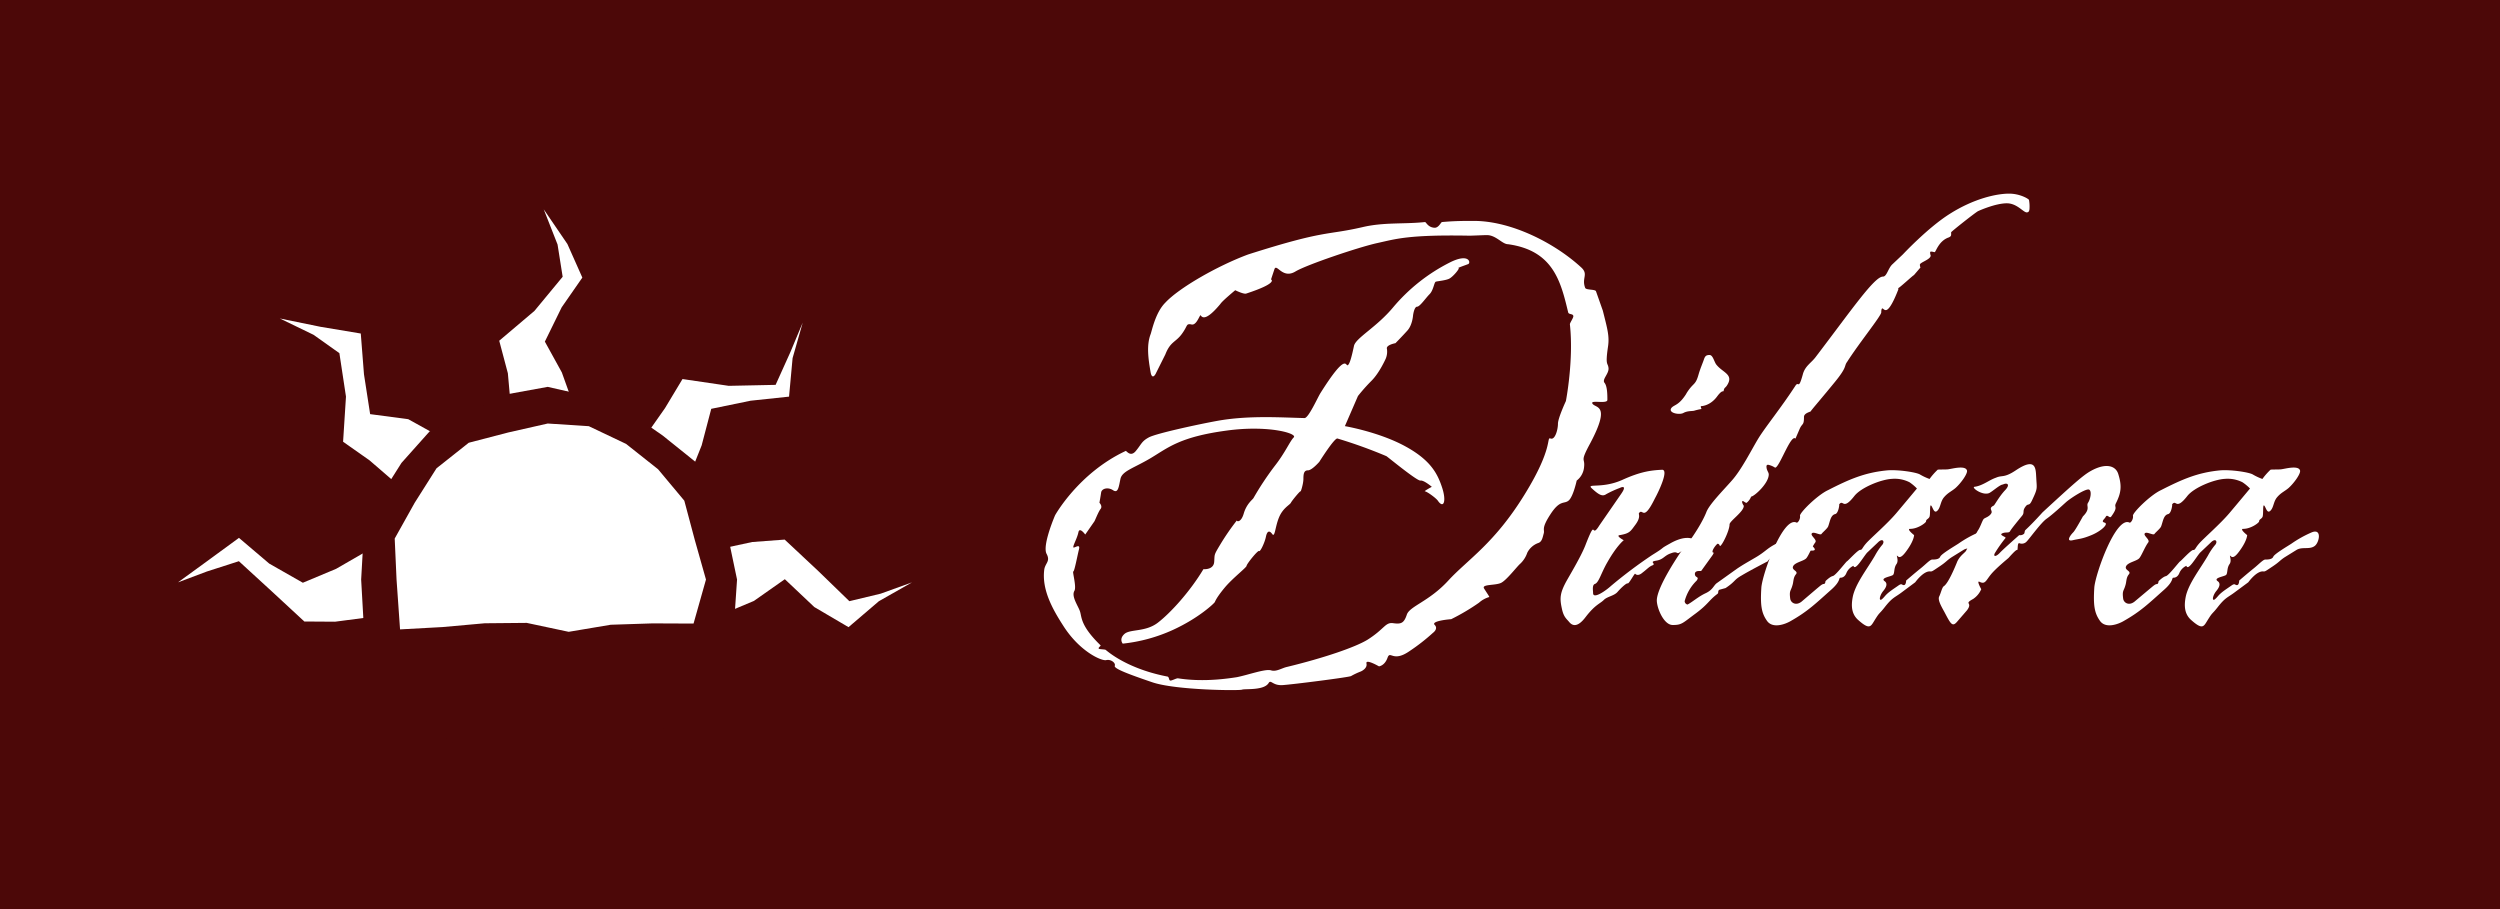 <svg xmlns="http://www.w3.org/2000/svg" viewBox="0 0 1100 400"><defs><style>.cls-1{fill:#4c0808;}.cls-2{fill:#fff;}</style></defs><title>Dilara02</title><g id="Ebene_2" data-name="Ebene 2"><rect class="cls-1" width="1100" height="400"/></g><g id="Ebene_4" data-name="Ebene 4"><polygon class="cls-2" points="224.77 178.88 239.24 179.27 252.22 177.86 247.21 163.87 239.74 150.31 247.14 135.22 256.23 122.14 249.66 107.38 239.24 92.1 245.33 107.6 247.57 121.78 235.15 136.8 219.66 149.92 223.46 164.24 224.77 178.88"/><polygon class="cls-2" points="316.43 241.62 316.17 256.24 316.94 270.61 331.72 264.41 345.33 254.85 358.3 267.1 373.35 275.95 386.7 264.54 401.29 256.24 387.51 261.21 373.72 264.52 359.81 251.03 345.25 237.42 330.96 238.49 316.43 241.62"/><polygon class="cls-2" points="162.82 271.52 160.34 256.24 161.19 242.61 147.88 250.29 133.26 256.41 118.46 247.98 105.14 236.66 91.11 246.93 78.31 256.24 91.03 251.46 105.11 246.93 119.77 260.37 133.91 273.46 147.44 273.55 162.82 271.52"/><polygon class="cls-2" points="174.21 212.58 183.6 200.6 192.51 191.58 179.62 184.44 162.86 182.22 160.15 164.69 158.74 146.75 141.1 143.81 123.13 140.13 137.95 147.31 149.33 155.39 152.23 174.51 150.96 194.37 162.59 202.55 174.21 212.58"/><polygon class="cls-2" points="284.54 191.06 295 200.15 303.46 209.17 308.73 195.96 312.95 179.88 330.29 176.31 347.18 174.52 348.74 157.58 353.19 141.96 347.77 154.92 341.27 169.34 320.64 169.77 300.3 166.78 292.6 179.58 284.54 191.06"/></g><g id="Ebene_1" data-name="Ebene 1"><polygon class="cls-1" points="324.3 255 323.03 273.72 315.48 290.87 307.29 307.86 292.93 320.12 277.3 330.38 259.11 334.33 241 336.87 222.38 336.58 204.66 330.47 189.38 319.73 177.64 305.52 166.55 290.85 159.95 273.5 158.91 255 159.95 236.5 166.8 219.27 176.65 203.68 189.02 189.82 205.64 181.56 222.42 173.6 241 170.22 259.39 174.42 276.54 181.19 291.55 191.61 305.97 203.19 314.57 219.57 320.5 236.85 324.3 255"/><polygon class="cls-2" points="305.16 274.37 310.63 255 305.73 237.66 301.1 220.3 289.54 206.46 275.46 195.31 259.08 187.52 241 186.35 223.66 190.28 206.25 194.81 192.06 206.06 182.47 221.21 173.67 236.96 174.48 255 176.02 276.93 194.8 275.9 213.28 274.24 231.75 274.07 250.23 278 268.71 274.89 287.12 274.29 305.16 274.37"/></g><g id="Ebene_3" data-name="Ebene 3"><path class="cls-2" d="M506.21,147.2c.5-1,2-9.5,6.5-14,6-6.5,23-16.25,36.5-21.25,34.5-11,34-8.25,50.25-12C609,97.7,617.71,98.7,627,97.7c.5,0,1.25,2.25,4,2.5,2,.25,3-2.5,3.5-2.5,5.5-.5,9.5-.5,14-.5,16.5,0,35.5,9.75,47,20.25,3.75,3.25.25,4.75,2,9.25.5,1,4.5.5,4.75,1.5l3,8.5c2,8,3,11.25,2.25,16-1.25,8.5,0,6.75.25,9.25s-3,5-1.75,6.5,1.25,5.5,1.25,7.5-8-.25-6.5,1.75,8,.25-1,17.25c-4.75,8.75-2.25,6.25-2.75,10.5a8.36,8.36,0,0,1-3.25,6s-1.5,7-3.5,8.75-3.75-.5-8,6-2.5,6.75-3,8.5-.75,3.75-2.5,4.25A8.77,8.77,0,0,0,672,243.2a11.84,11.84,0,0,1-3,4.75c-1.5,1.25-6,7.25-8.5,8.5s-8.75.5-7.5,2.5,2.5,3.75,2.25,3.75a11.59,11.59,0,0,0-4.5,2.5,94.28,94.28,0,0,1-12.25,7.25c-.5,0-9,.75-7.25,2.5s-.75,3.5-.75,3.5a85.65,85.65,0,0,1-10.25,8c-7.5,5.25-8.5-.5-9.75,3s-3.75,3.75-3.75,3.75-6-3.5-5.5-1.25-2.5,3.5-2.5,3.5a30.4,30.4,0,0,0-4.25,2c-.5.5-26,3.75-30.25,4s-5-2.5-6-1c-2,3.5-10.5,2.5-11.75,3s-29.25.25-39.5-3.25-17-6-16.5-7.25-1.75-3-3.75-2.5-11.75-3.75-19-15.25c-4.5-7-9.5-15.75-8.25-24.75.5-2.75,2.75-3.5,1-6.75-2-3.75,3.75-17,3.75-17s10.25-18.5,31-28.25c.25-.5,2,3,4.5,0s2.5-4.25,5.75-6,21.75-5.75,30-7.25c13.75-2.5,28-1.5,38.5-1.25,1.75,0,5.75-9,7-11,11.5-18.25,11-11.75,12-12.25s2-5,2.75-8.5,10-8.25,17.25-17a79.25,79.25,0,0,1,25-19.75c8.5-4.25,9.25.25,8,.75s-5,1.75-4.25,1.75-2.5,4-4.25,4.75-5,1-5.75,1.25-1,3.75-2.75,5.5-4.25,5.5-5.5,5.5-1.75,3.75-1.75,3.75-.25,4.25-2.5,6.75S614,151,614,151s-4.25.75-3.75,2.5a8.11,8.11,0,0,1-.5,4.25s-2.75,6.25-6.25,9.75a77.86,77.86,0,0,0-6,6.75l-5.75,13.25S606.46,190,618,196.2s14.5,12.25,16.5,18.25.75,9.5-1.75,6c-.75-1.25-5-4.25-5.75-4.25s3-2,3-2-3.5-3-5-2.75-14.5-10.5-15-10.75a211.21,211.21,0,0,0-21.5-7.75c-1.25-.5-8,10.25-8,10.25s-3.25,3.75-5,3.75-2,1.5-2,3.75-1.25,6-1.25,5.5-3.75,4-4.25,5-3.5,2.25-5.25,6.5-1.75,9-3,7.25-2.25-1.25-2.75,1.25-2.5,6.75-3,6.25-5.5,5.75-5.5,6.5-6.25,5.5-9.75,9.75-4,5.75-4.25,6.25-7,7-18.5,12.25a71.23,71.23,0,0,1-22,6s-1.75-2,.75-4.25,9.25-.75,14.75-5,14-13.5,20-23.5c.5,0,4.5.25,4.75-3.25s-.25-2.75,2.75-7.75a103.65,103.65,0,0,1,7.25-10.5c-.25.5,1.75,1.25,3-3s3.75-6,4.25-6.75a131.13,131.13,0,0,1,9.25-14c4.75-6,6.75-11,8.5-12.75s-11.25-5.5-29.5-3c-20.5,2.75-25.75,7.5-33.25,12s-12.75,5.75-13.5,9.25-1,6.5-3.25,5-5-.75-5.25,1-.75,4.5-.75,4.5,1.5,1.5.5,2.75-2.5,5.25-2.75,5.5l-4,5.75s-2.5-3.5-3-1-2.25,5.5-2.25,6.5,3.25-2,2.5,1-2,9.75-2.5,9.75,1.5,6.75.5,8.5c-1.5,2.5,1.75,6.75,2.5,9.25s.25,6.25,9,14.75c.25.25-1.25,1-.75,1.5.25.25,2.75.25,3,.5,6,5,15.5,9.5,27.25,11.75.75.25.5,1.75,1.25,1.75s2.5-1,3.25-1c8,1.25,16.5,1,26-.5,5-1,12.5-3.75,15-3,2.25.75,4.75-1,7-1.5,16.5-4,30.25-8.75,35.5-12,7.5-4.75,7.75-7.75,11.25-7.25s4.75,0,6-3.75,9.75-5.75,18.25-15,20.25-16.25,33.5-37.75c13-21,9.5-25.5,11.5-24.75s3.25-4,3.25-6.5,3.5-10,3.5-10,3.5-18,1.75-33.75c0-.75,1.75-3,1.5-3.75-.25-1-2-.5-2.25-1.5-3.25-13.5-6.5-27.25-26.5-30-2.5,0-5.25-4-9.25-4-1.5,0-6.25.25-7.75.25-27-.5-32.5,1.5-40.5,3.25s-31,9.5-36,12.5c-5.75,3.5-8.25-3.75-9.25-1l-1.5,4.5s3.5,1.5-11,6.25c-1.25.25-4.75-1.5-4.75-1.5s-5.75,4.75-6.5,6c-8.5,10.25-8.5,3.75-9,5.25-.75,1.25-2,4.5-4,3.75-2.25-.25-1.25.5-4,4.25s-5,3.25-7.25,9l-4,8c-.75,1.75-2,2.75-2.5-.25C505.21,157.7,504.46,152,506.21,147.2Z"/><path class="cls-2" d="M713.71,211.2c8.25-3.75,12.75-4.25,17.5-4.5,3.5-.25-2,10.75-3,12.5-5.25,10.75-5.25,4.25-7,6.5-.5.5,1,1.5-1.5,5-2.25,3-2.5,4-7,4.75-2,.25,1.75,2.25,1.75,2.25s-3,2.25-7.25,9.75c-2.75,4.75-3.75,9-5.5,9.5-1.25.5-.75,3-.75,4,0,2.75,5.25-.75,8-3.25a206.56,206.56,0,0,1,18-13.5c6.5-4,2.75-2.25,7.75-5,4.75-2.75,9.25-3.5,11.75-1,3.75,3.5,1.75,3.75,0,3.5s-5.25,0-7.25,1.25c-1.75,1.25-.75-.75-4,.5-3,1-3.25,2.75-6.5,3.25s0,1.25-1.5,2c-1.5.5-2.5,1.75-4.5,3.25-2,1.75-3,.75-3.25.5s-2.75,4.5-3.25,4.25-2.75,1.75-4.5,3.75c-1.5,1.75-4.5,2-6,3.5-1.75,1.75-3.75,2-8,7.5-3.75,5-6,3.75-7.25,2.25s-2.5-2.25-3.25-6c-1-4.5-.75-6.75,1.75-11.5,1.5-2.75,6.5-11,8.5-16,5.25-13.5,2.25-2.5,6.25-9l9.5-13.75c2.5-3.5,1-3.5-.5-2.75a43.87,43.87,0,0,0-6,2.75c-1.75,1.25-3.5,0-6.25-2.5S704.71,215.2,713.71,211.2Zm28.25-38c3.25-5.25,4-3.25,5.5-8.75.75-2.5,1.75-4.75,2.25-6.25s1-2,2.5-2,2,3,3,4.25c2.75,3.5,7.75,4.25,4.75,9-.75,1.25-1.25,1-1.5,2.25s-.25-.75-2.75,2.5c-3,4.25-6.75,4.5-7.25,4.5-.25,0,0,1,.25,1.25a27.87,27.87,0,0,0-3.25.75c-.75.25-3,0-4.75,1s-7,0-5.25-2.25C736.71,178,738.71,178.45,742,173.2Z"/><path class="cls-2" d="M729,264.2c0-6.25,11-22,11-22,1.75-1.5,8.25-10.5,10.75-16.75C752,222,758,216,762,211.45c4.25-4.75,8.5-13.25,11.5-18.25s10-13.5,16.5-23.5c1.5-2.25,1.25,2.25,3.25-5,1-3.75,3.75-5,5.75-7.75,16-21,25.75-35.25,29.5-35.25,1.75,0,2.25-3.75,4.25-5.5l4.5-4.25s11-11.75,20.5-17.75c11-7,21-9,26.25-9,4.75,0,8.5,2.25,8.75,2.75A15.38,15.38,0,0,1,893,91.2c0,1.5-.25,2.25-1.25,2.25-1.5,0-4.25-4-8.75-4-5,0-12.25,3.25-12.75,3.5-2,1.25-11.75,9-11.75,9.25v1c0,.75-.5,1-1,1.25-4.5,1.5-5.75,6.5-6.25,6.5-.25,0-1-.25-1.5-.25-.25,0-.5,0-.5.5a5.09,5.09,0,0,0,.25,1.25c0,1.75-4.75,3-4.75,4a3,3,0,0,0,.25,1.25l-3,3.5c.75-1-6.75,6-6.75,5.5v.75c0-.25-3.25,9-5.5,9-.75,0-1.25-.75-1.5-.75s-.5.5-.5,1.75c0,1.5-9.75,13.5-15,21.75-1.5,2,.25,2-5.5,9-5.5,6.75-10.5,12.5-10.5,12.75s-3,.75-3,2.5c0,4-.75,2.5-2,5.5L790,193c-2-2.25-7.25,13.25-9,12.75a8.82,8.82,0,0,0-3-1.25.66.66,0,0,0-.75.75c0,1.75,1,2.5,1,3.5,0,4-6.5,9.75-7.75,9.75a6.46,6.46,0,0,1-2,2.75c-.5,0-1-.5-1.5-.75-.25,0-.5,0-.5.25a3.73,3.73,0,0,0,.75,1.75c.25,2.5-6.25,6.75-6.25,8.25,0,2.75-3.5,9.75-4.25,9.5,0,0-.25-1-1-1-.25,0-2.25,2.25-2.25,3.5,0,.5.5.25.5.5s-.25.75-1,1.75l-4.5,6.25h-1c-.75,0-1.75.25-1.75,1.25,0,1.5,1.25,1.25,1.25,2a2.28,2.28,0,0,1-.75,1.25,19.69,19.69,0,0,0-5,8.75,1.58,1.58,0,0,0,1.25,1.5c2-1,4.75-3.5,8-5s3.5-3.5,5-4.5l8.75-6.25c3-2,4-2.5,8.25-5s4.75-3.75,8.5-5.75,11.5-4,13.75-1.75,6,4.75,2,4.5a21.77,21.77,0,0,0-10,2.25c-1.25.75-4.5.25-6.25.5a4.3,4.3,0,0,0-2.75,2s-7.75,4-11.5,6.25c-3.5,2-2.5,2.5-7,5.5l-2.75.75c-.75.5-.25,1.25-.75,1.75-4,3-4,4.5-9.75,8.75s-6,5-10,5S729,267.45,729,264.2Z"/><path class="cls-2" d="M857.45,206.45c1.75-.25,7.25-1.75,8,.5.5,1.25-2.5,5.5-5,7.75-1.75,1.5-3.25,2-5,4s-1.5,4.5-3,6-2-1.5-2.75-2.25-.25,4-.75,5-1.5,1-1.5,2c0,.5-3.5,3.25-7,3.25-1.75,0,1.75,2.75,1.75,2.75s0,2-2.5,5.75-3.75,4.5-4.75,3.5.75,1.75-.5,3.5-.75,4-1.5,4.75-5.75,1.25-3.75,2.75c1.5,1,.75,2.75-.5,4.25s-1.75,3.25-1.5,3.75.75.25,2.25-1.5,4-3.25,5.75-4.5,1.5-.25,2.5-.25,1-2,1-2,3.75-3.25,6.25-5.25,4.25-4,5.25-4,3,0,3.5-1.25,6.5-4.75,8-5.75a50,50,0,0,1,9-5c4.5-1.75,3.25,4.5,1.25,6-2.25,1.75-5.5.25-8,1.75l-5.25,3.25c-2.25,1.5-2.25,2-5.25,4s-3.25,2.25-4,2.25c-3-.5-6.75,4.75-6.75,4.75L837,260.45c-3.25,2.5-4.25,2.25-7.75,6.75-2.75,3.5-2,1.75-4.75,6.25-1.5,2.5-2.25,3.5-7-.75-3-2.75-3-6.5-2.25-10.25,1.25-5.75,6.25-12,9.75-18a28.19,28.19,0,0,1,3-4.5c1.5-1.5.5-3.5-1.75-1.25l-4.75,4.5c-1.75,2-5.25,8.25-6,5.75a6.19,6.19,0,0,0-3,3c-.75,2-2,2.25-2.75,2.25s.25,1.5-4,5.25c-6.75,6-10.25,9.5-17.75,13.75-2.5,1.5-8,3.5-10.5,0s-3-7-2.5-14.75c.5-6,9.5-31.5,15.5-28.5.5.25,1.75-1.5,1.5-3-.25-1.25,7.5-9,12.25-11.25C813.45,211,820.2,208,830,207c4.75-.5,13,.75,14.75,1.75a25.45,25.45,0,0,0,4.25,2,28.58,28.58,0,0,1,3.5-4C852.45,206.45,856.2,206.7,857.45,206.45ZM840.2,212.2a14.35,14.35,0,0,0-7.75-1.5c-4.75.25-13.5,3.75-16.5,7.5-5.25,6.75-4.75,1.25-6.75,3.75.25-.25-.25,4-1.75,4.25-2,.5-2.25,3.25-3,5.25-.25,1-2.5,2.75-3,3.5s-3.5-1.25-4.25-.25,2.5,2.75,1.5,4c-1.5,2-3,6-4,7-1.25,1.25-5,1.75-5.75,3.5s2.5,2,1.25,3.5-1,3.25-1.5,4.75c-.75,2.75-1.5,2.25-1,6,.25,1.75,2.5,3.25,5,1.25l6.75-5.75c1.25-1,2.25-2,3-2s.75-1.25.75-1.25,2-2,3.25-2.25,5.75-6.25,6.25-6.5,4.75-5,5.75-5,.75-.75,2.75-3,9.25-8.5,13.25-13.25c2.75-3.25,9-10.75,9-10.75A20.29,20.29,0,0,0,840.2,212.2Z"/><path class="cls-2" d="M878.2,210.2c2.75-1.25,3.5.25,8.75-3.25,9-6,8.75-.75,9,3.25.25,5,.75,4.5-2,10.25-1.25,2.5-1.5.75-2.75,2.5-1.5,2-.25,2.5-1.5,4-1,1.25-4.75,5.75-5.25,6.75s-2,.25-3.5,1,1.75,1.5,1.5,2a58.78,58.78,0,0,0-4.75,6.75c-.75,1.5.5,1.75,2.5-.5,2-2,8.25-7.5,8.25-7.5a2.44,2.44,0,0,0,2-.5c.5-.25.25-1.25.75-1.75,3.5-3.25,7.5-7.75,7.5-7.75C912.2,213,916.7,209,920,207.2c6.25-3.5,10.75-2.5,12,1.25,1.75,5.5,1.25,8.5-1,13-1,2,1.25,1.25-2,5.75-.75,1.25-1.75-1.25-2.5.25-.5,1-2.25,2-.5,2.5,2,.5-1.5,3.75-5.75,5.5S915,237,912,237.7s-1.25-2,.25-3.5c1-1,4.5-7.5,4.25-7,3.5-3.5,1.25-4.5,2.25-6s1.75-5,.5-5.75S911,219.2,909,221s-6,5.5-8.5,7.25-7.5,8.75-8.75,10a2.87,2.87,0,0,1-3.25.75c-1-.25-.5,3.25-1,3s-3.5,3.25-3.75,3.5-5.5,4.5-7.75,7.25-2.5,4.5-5,3.25c-1.5-.75.75,3.25.75,3.25a9.8,9.8,0,0,1-3.5,4.25c-4.5,2.5,0,1.25-2.75,5L861,273.7c-2,2.25-2.75.75-5.5-4.5-1.25-2.25-3-5.25-2.25-6.75s1.25-4,2-4.5c2-1.25,5-8.5,6-11,1.25-2.5,3-3.5,3.75-4.5a7.09,7.09,0,0,0,1-3.25c.5-1.25,4-.5,3.75-1-1.25-1.75-.5-3,.5-4.75,1.25-1.75,2-4.75,2.75-5.25s2.5-1,3.25-2.5c.5-1.25-1.5-2,1-3.25.25,0,2.25-3.75,4.75-6.5,2.75-2.75,1.25-3.75-.75-2.75-1.25,0-4.5,3-6,3.75-3,1.25-8-2.5-6.5-2.75C872.45,213.7,875.2,211.2,878.2,210.2Z"/><path class="cls-2" d="M1004,206.45c1.75-.25,7.25-1.75,8,.5.5,1.25-2.5,5.5-5,7.75-1.75,1.5-3.25,2-5,4s-1.5,4.5-3,6-2-1.5-2.75-2.25-.25,4-.75,5-1.5,1-1.5,2c0,.5-3.5,3.25-7,3.25-1.75,0,1.75,2.75,1.75,2.75s0,2-2.5,5.75-3.75,4.5-4.75,3.5.75,1.75-.5,3.5-.75,4-1.5,4.75-5.75,1.25-3.75,2.75c1.5,1,.75,2.75-.5,4.25s-1.75,3.25-1.5,3.75.75.25,2.25-1.5,4-3.25,5.75-4.5,1.5-.25,2.5-.25,1-2,1-2,3.75-3.25,6.25-5.25,4.25-4,5.25-4,3,0,3.5-1.25,6.5-4.75,8-5.75a50,50,0,0,1,9-5c4.5-1.75,3.25,4.5,1.25,6-2.25,1.75-5.5.25-8,1.75l-5.25,3.25c-2.25,1.5-2.25,2-5.25,4s-3.25,2.25-4,2.25c-3-.5-6.75,4.75-6.75,4.75l-5.75,4.25c-3.25,2.5-4.25,2.25-7.75,6.75-2.75,3.5-2,1.75-4.75,6.25-1.5,2.5-2.25,3.5-7-.75-3-2.75-3-6.5-2.25-10.25,1.25-5.75,6.25-12,9.75-18a28.19,28.19,0,0,1,3-4.5c1.5-1.5.5-3.5-1.75-1.25L968,243.2c-1.75,2-5.25,8.25-6,5.75a6.19,6.19,0,0,0-3,3c-.75,2-2,2.25-2.75,2.25s.25,1.5-4,5.25c-6.75,6-10.25,9.5-17.75,13.75-2.5,1.5-8,3.5-10.5,0s-3-7-2.5-14.75c.5-6,9.5-31.5,15.5-28.5.5.25,1.75-1.5,1.5-3-.25-1.25,7.5-9,12.25-11.25C960,211,966.7,208,976.45,207c4.75-.5,13,.75,14.75,1.75a25.45,25.45,0,0,0,4.25,2,28.58,28.58,0,0,1,3.5-4C999,206.45,1002.7,206.7,1004,206.45ZM986.7,212.2a14.35,14.35,0,0,0-7.75-1.5c-4.75.25-13.5,3.75-16.5,7.5-5.25,6.75-4.75,1.25-6.75,3.75.25-.25-.25,4-1.75,4.25-2,.5-2.25,3.25-3,5.25-.25,1-2.5,2.75-3,3.5s-3.5-1.25-4.25-.25,2.5,2.75,1.5,4c-1.5,2-3,6-4,7-1.25,1.25-5,1.75-5.75,3.5s2.5,2,1.25,3.5-1,3.25-1.5,4.75c-.75,2.75-1.5,2.25-1,6,.25,1.75,2.5,3.25,5,1.25L946,259c1.25-1,2.25-2,3-2s.75-1.25.75-1.25,2-2,3.25-2.25,5.75-6.25,6.25-6.5,4.75-5,5.75-5,.75-.75,2.75-3S977,230.45,981,225.7c2.75-3.25,9-10.75,9-10.75A20.29,20.29,0,0,0,986.7,212.2Z"/></g></svg>